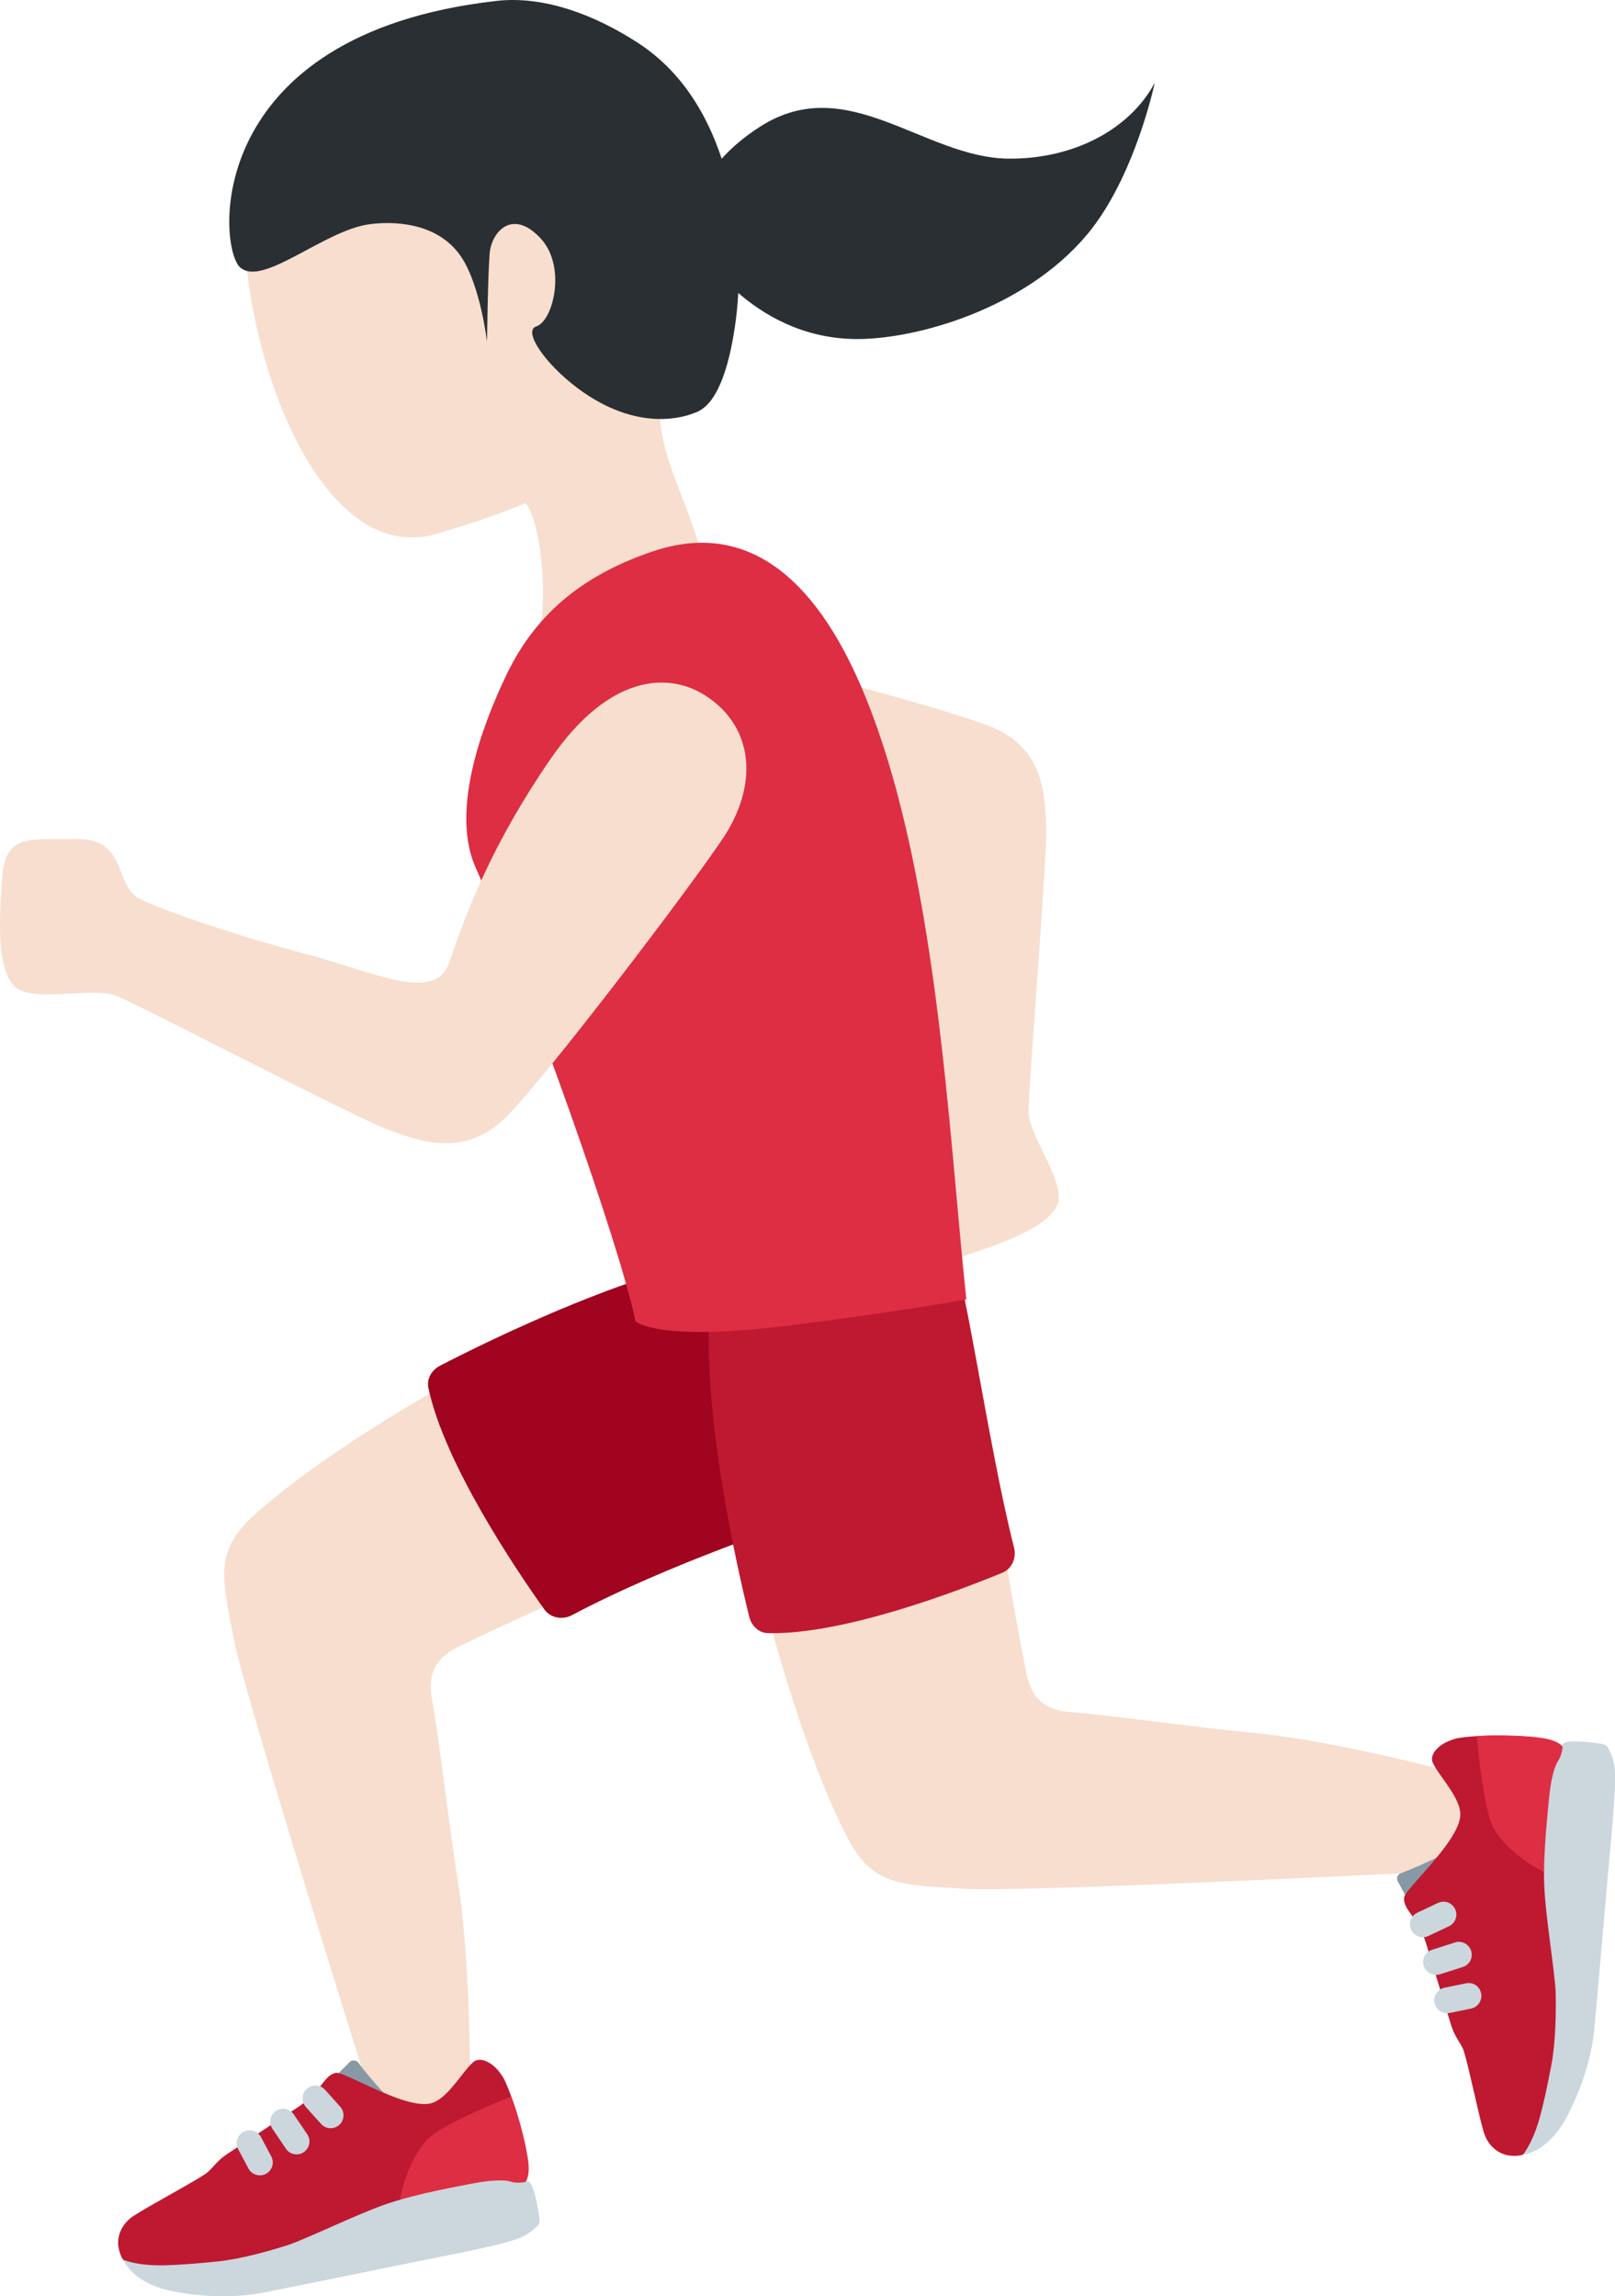 <?xml version="1.0" encoding="UTF-8" standalone="no"?>
<svg
   xmlns:dc="http://purl.org/dc/elements/1.1/"
   xmlns:cc="http://creativecommons.org/ns#"
   xmlns:rdf="http://www.w3.org/1999/02/22-rdf-syntax-ns#"
   xmlns:svg="http://www.w3.org/2000/svg"
   xmlns="http://www.w3.org/2000/svg"
   xmlns:sodipodi="http://sodipodi.sourceforge.net/DTD/sodipodi-0.dtd"
   xmlns:inkscape="http://www.inkscape.org/namespaces/inkscape"
   viewBox="0 0 25.066 35.638"
   id="svg2"
   version="1.1"
   inkscape:version="0.91 r13725"
   sodipodi:docname="1f3c3-1f3fb-200d-2640-fe0f.svg"
   width="25.066"
   height="35.638">
  <defs
     id="defs38" />
  <sodipodi:namedview
     pagecolor="#ffffff"
     bordercolor="#666666"
     borderopacity="1"
     objecttolerance="10"
     gridtolerance="10"
     guidetolerance="10"
     inkscape:pageopacity="0"
     inkscape:pageshadow="2"
     inkscape:window-width="640"
     inkscape:window-height="480"
     id="namedview36"
     showgrid="false"
     inkscape:zoom="6.5555556"
     inkscape:cx="11.746895"
     inkscape:cy="17.909026"
     inkscape:window-x="0"
     inkscape:window-y="0"
     inkscape:window-maximized="0"
     inkscape:current-layer="svg2" />
  <path
     d="m 7.23,21.308 c -0.58,0.32 -2.256,1.279 -3.282,2.204 -0.596,0.537 -0.518,0.928 -0.329,1.871 l 0.017,0.085 c 0.186,0.932 2.106,7.039 2.483,8.232 l 1.168,-0.291 c 0.014,-0.621 0.043,-2.801 -0.18,-4.205 -0.074,-0.47 -0.149,-1.036 -0.217,-1.549 -0.07,-0.532 -0.138,-1.035 -0.184,-1.273 -0.077,-0.396 0.05,-0.65 0.411,-0.825 0.772,-0.374 1.437,-0.671 1.764,-0.814 l -1.651,-3.435 z m 10.673,5.408 c -0.533,-0.065 -1.037,-0.128 -1.278,-0.143 -0.403,-0.025 -0.618,-0.212 -0.695,-0.606 -0.168,-0.842 -0.288,-1.56 -0.345,-1.912 l -3.74,0.733 c 0.164,0.643 0.671,2.505 1.308,3.732 0.369,0.711 0.767,0.734 1.726,0.789 l 0.088,0.005 c 0.95,0.057 7.342,-0.266 8.593,-0.33 l 0.013,-1.205 c -0.597,-0.169 -2.699,-0.746 -4.114,-0.885 -0.476,-0.044 -1.042,-0.114 -1.556,-0.178 z"
     id="path4"
     inkscape:connector-curvature="0"
     style="fill:#f7dece" />
  <path
     d="m 21.857,29.499 -0.166,-0.306 c -0.021,-0.049 0.003,-0.106 0.054,-0.123 0.16,-0.055 0.483,-0.203 0.596,-0.262 -0.098,0.224 -0.21,0.582 -0.335,0.69 -0.048,0.041 -0.124,0.059 -0.149,10e-4 z"
     id="path6"
     inkscape:connector-curvature="0"
     style="fill:#8899a6" />
  <path
     d="m 24.277,27.125 c -0.13,-0.104 -0.427,-0.155 -0.613,-0.173 -0.129,-0.013 -0.464,-0.023 -0.746,-0.007 -0.127,0.007 -0.272,0.023 -0.331,0.04 -0.185,0.054 -0.266,0.131 -0.31,0.185 -0.053,0.065 -0.058,0.134 -0.046,0.169 0.049,0.143 0.284,0.39 0.386,0.625 0.034,0.078 0.054,0.155 0.047,0.226 -0.025,0.258 -0.354,0.633 -0.6,0.911 -0.148,0.167 -0.266,0.299 -0.271,0.35 -0.005,0.055 0.01,0.102 0.035,0.148 l 0,0.002 c 0.067,0.123 0.214,0.251 0.314,0.587 0.065,0.217 0.369,1.205 0.369,1.205 0.073,0.252 0.17,0.313 0.211,0.449 0.085,0.277 0.235,1.021 0.309,1.256 0.074,0.235 0.253,0.336 0.39,0.355 0.138,0.019 0.217,-0.013 0.217,-0.013 0,0 0.322,-0.145 0.535,-1.352 0.154,-0.872 0.018,-1.007 -0.098,-2.317 -0.114,-1.312 0.202,-2.646 0.202,-2.646 z"
     id="path8"
     inkscape:connector-curvature="0"
     style="fill:#be1931" />
  <path
     d="m 24.008,29.073 c -0.219,-0.09 -0.72,-0.42 -0.86,-0.775 -0.127,-0.321 -0.213,-1.188 -0.229,-1.353 0.269,-0.024 0.682,-0.006 0.815,0.006 0.175,0.017 0.377,0.031 0.498,0.134 l 0.046,0.04 c -0.001,0 -0.215,1.376 -0.27,1.948 z"
     id="path10"
     inkscape:connector-curvature="0"
     style="fill:#dd2e44" />
  <path
     d="m 22.084,30.066 c -0.075,0 -0.146,-0.042 -0.181,-0.115 -0.048,-0.1 -0.005,-0.219 0.095,-0.266 l 0.319,-0.151 c 0.104,-0.048 0.22,-0.004 0.267,0.095 0.047,0.1 0.005,0.219 -0.095,0.266 l -0.319,0.151 c -0.028,0.014 -0.058,0.02 -0.086,0.02 z m 0.204,0.584 c -0.085,0 -0.163,-0.054 -0.19,-0.139 -0.034,-0.105 0.024,-0.218 0.13,-0.251 l 0.354,-0.113 c 0.1,-0.035 0.217,0.024 0.251,0.13 0.034,0.105 -0.024,0.218 -0.13,0.251 l -0.354,0.113 c -0.02,0.006 -0.04,0.009 -0.061,0.009 z m 0.172,0.595 c -0.094,0 -0.177,-0.065 -0.196,-0.16 -0.021,-0.108 0.048,-0.214 0.156,-0.236 l 0.332,-0.068 c 0.114,-0.023 0.214,0.048 0.236,0.156 0.021,0.108 -0.048,0.214 -0.156,0.236 l -0.332,0.068 c -0.014,0.002 -0.027,0.004 -0.04,0.004 z m 2.59,-3.873 c -0.006,-0.027 -0.025,-0.128 -0.095,-0.252 -0.023,-0.042 -0.077,-0.055 -0.131,-0.061 -0.067,-0.009 -0.56,-0.08 -0.569,0.02 0,0 -0.002,0.148 -0.072,0.25 -0.07,0.102 -0.118,0.352 -0.136,0.539 -0.018,0.186 -0.098,0.887 -0.08,1.379 0.018,0.492 0.17,1.383 0.178,1.68 0.007,0.297 0,0.759 -0.063,1.101 -0.063,0.342 -0.131,0.646 -0.183,0.834 -0.067,0.242 -0.157,0.439 -0.26,0.578 0,0 0.389,-0.026 0.687,-0.602 0.235,-0.454 0.367,-0.891 0.416,-1.317 0.004,-0.032 0.105,-1.168 0.154,-1.736 0.035,-0.415 0.095,-1.078 0.095,-1.078 0.075,-0.786 0.093,-1.185 0.059,-1.335 z"
     id="path12"
     inkscape:connector-curvature="0"
     style="fill:#ccd6dd" />
  <path
     d="m 5.185,32.245 0.246,-0.246 c 0.041,-0.034 0.102,-0.027 0.134,0.017 0.098,0.138 0.332,0.406 0.421,0.497 -0.243,-0.03 -0.618,-0.036 -0.757,-0.125 -0.054,-0.035 -0.093,-0.103 -0.044,-0.143 z"
     id="path14"
     inkscape:connector-curvature="0"
     style="fill:#8899a6" />
  <path
     d="m 8.148,33.891 c 0.063,-0.154 0.027,-0.453 -0.008,-0.637 -0.025,-0.127 -0.11,-0.452 -0.205,-0.717 -0.043,-0.119 -0.099,-0.254 -0.132,-0.306 -0.104,-0.162 -0.201,-0.217 -0.266,-0.244 -0.077,-0.033 -0.145,-0.018 -0.175,0.004 -0.123,0.088 -0.294,0.383 -0.489,0.548 -0.065,0.055 -0.133,0.095 -0.204,0.109 -0.254,0.049 -0.707,-0.159 -1.044,-0.317 -0.202,-0.094 -0.362,-0.17 -0.412,-0.16 -0.054,0.011 -0.095,0.038 -0.132,0.075 l -0.002,10e-4 10e-4,0 c -0.099,0.099 -0.18,0.277 -0.474,0.468 -0.189,0.123 -1.051,0.696 -1.051,0.696 -0.221,0.141 -0.252,0.252 -0.37,0.33 -0.242,0.16 -0.912,0.515 -1.117,0.653 -0.204,0.138 -0.251,0.338 -0.23,0.475 0.021,0.137 0.074,0.204 0.074,0.204 0,0 0.23,0.268 1.448,0.129 0.88,-0.1 0.97,-0.269 2.194,-0.752 1.224,-0.483 2.594,-0.559 2.594,-0.559 z"
     id="path16"
     inkscape:connector-curvature="0"
     style="fill:#be1931" />
  <path
     d="m 6.204,34.186 c 0.024,-0.236 0.198,-0.809 0.499,-1.045 0.271,-0.212 1.079,-0.542 1.232,-0.604 0.1,0.251 0.2,0.652 0.225,0.783 0.033,0.173 0.078,0.37 0.013,0.516 l -0.025,0.056 c 0,-0.001 -1.38,0.184 -1.944,0.294 z"
     id="path18"
     inkscape:connector-curvature="0"
     style="fill:#dd2e44" />
  <path
     d="m 5.132,33.03 c -0.055,0 -0.109,-0.022 -0.149,-0.067 l -0.236,-0.263 c -0.073,-0.082 -0.066,-0.209 0.016,-0.282 0.083,-0.073 0.207,-0.067 0.283,0.016 l 0.235,0.263 c 0.073,0.082 0.066,0.209 -0.016,0.282 -0.039,0.034 -0.085,0.051 -0.133,0.051 z m -0.529,0.406 c -0.063,0 -0.127,-0.031 -0.165,-0.088 l -0.209,-0.308 c -0.062,-0.092 -0.039,-0.216 0.053,-0.278 0.089,-0.061 0.216,-0.039 0.277,0.053 l 0.209,0.308 c 0.062,0.092 0.039,0.216 -0.053,0.278 -0.033,0.024 -0.072,0.035 -0.112,0.035 z m -0.57,0.325 c -0.071,0 -0.141,-0.038 -0.177,-0.106 l -0.159,-0.299 c -0.052,-0.098 -0.015,-0.219 0.083,-0.271 0.094,-0.052 0.218,-0.016 0.271,0.083 l 0.159,0.299 c 0.052,0.098 0.015,0.219 -0.083,0.271 -0.029,0.016 -0.062,0.023 -0.094,0.023 z m 4.098,0.941 c 0.024,-0.013 0.116,-0.06 0.215,-0.162 0.033,-0.034 0.031,-0.089 0.022,-0.143 -0.011,-0.067 -0.083,-0.559 -0.181,-0.54 0,0 -0.143,0.04 -0.26,0.002 -0.117,-0.038 -0.371,-0.013 -0.555,0.022 -0.184,0.036 -0.878,0.158 -1.345,0.315 -0.467,0.157 -1.277,0.556 -1.56,0.648 -0.283,0.091 -0.728,0.215 -1.074,0.252 -0.346,0.037 -0.657,0.058 -0.851,0.062 -0.251,0.004 -0.466,-0.025 -0.628,-0.085 0,0 0.136,0.366 0.772,0.488 0.502,0.097 0.959,0.099 1.381,0.025 0.032,-0.006 1.15,-0.231 1.708,-0.346 0.408,-0.084 1.06,-0.215 1.06,-0.215 0.774,-0.151 1.162,-0.247 1.296,-0.323 z"
     id="path20"
     inkscape:connector-curvature="0"
     style="fill:#ccd6dd" />
  <path
     d="m 6.831,21.195 c 0.738,-0.382 3.176,-1.588 4.842,-1.76 0.152,-0.016 1.526,3.904 1.341,3.963 -0.763,0.246 -2.681,0.897 -4.134,1.668 -0.154,0.082 -0.338,0.044 -0.433,-0.09 -0.431,-0.605 -1.549,-2.257 -1.798,-3.436 -0.029,-0.138 0.048,-0.276 0.182,-0.345 z"
     id="path22"
     inkscape:connector-curvature="0"
     style="fill:#a0041e" />
  <path
     d="m 11.629,25.093 c -0.196,-0.795 -0.794,-3.411 -0.586,-5.049 0.019,-0.15 3.69,-0.685 3.69,-0.685 0.175,-0.021 0.6,3.084 1.005,4.655 0.043,0.166 -0.033,0.334 -0.181,0.395 -0.667,0.275 -2.474,0.969 -3.643,0.937 -0.136,-0.004 -0.249,-0.11 -0.285,-0.253 z"
     id="path24"
     inkscape:connector-curvature="0"
     style="fill:#be1931" />
  <path
     d="m 8.548,10.974 c -0.114,0.64 0.259,1.431 1.738,1.741 1.479,0.31 2.554,0.273 3.324,0.218 0.653,-0.047 0.563,0.952 0.711,1.998 0.148,1.05 0.241,2.419 0.182,2.633 -0.1,0.361 -0.722,0.479 -0.439,1.123 0.283,0.643 0.329,0.995 0.942,0.79 0.613,-0.205 1.222,-0.427 1.396,-0.759 0.174,-0.332 -0.43,-1.065 -0.439,-1.463 -0.007,-0.294 0.293,-3.972 0.275,-4.405 -0.022,-0.528 -0.035,-1.251 -0.884,-1.582 -0.849,-0.331 -4.108,-1.174 -4.972,-1.342 -0.912,-0.177 -1.683,0.199 -1.834,1.048 z"
     id="path26"
     inkscape:connector-curvature="0"
     style="fill:#f7dece" />
  <path
     d="m 10.242,6.341 c 0.31,-0.401 0.546,-0.872 0.661,-1.455 0.409,-2.083 -0.794,-4.073 -2.688,-4.444 -1.893,-0.372 -4.483,1.029 -4.425,3.151 0.057,2.107 1.229,5.214 2.993,4.69 0.466,-0.138 0.932,-0.29 1.375,-0.474 0.189,0.224 0.325,1.081 0.247,1.815 -0.2,1.87 2.381,2.065 2.579,0.192 0.157,-1.482 -0.768,-2.424 -0.742,-3.475 z"
     id="path28"
     inkscape:connector-curvature="0"
     style="fill:#f7dece" />
  <path
     d="m 15.65,2.462 c -1.311,-0.014 -2.496,-1.36 -3.845,-0.501 -0.264,0.168 -0.456,0.337 -0.604,0.503 -0.234,-0.711 -0.636,-1.367 -1.299,-1.798 -0.648,-0.422 -1.443,-0.737 -2.194,-0.652 -4.577,0.516 -4.329,3.826 -3.981,4.136 0.348,0.31 1.299,-0.572 2.002,-0.669 0.328,-0.046 1.041,-0.053 1.419,0.49 0.306,0.44 0.411,1.33 0.411,1.33 0,0 0.012,-1.012 0.041,-1.368 0.027,-0.332 0.356,-0.714 0.801,-0.222 0.387,0.428 0.19,1.268 -0.079,1.356 -0.207,0.068 0.129,0.575 0.648,0.961 0.946,0.704 1.681,0.428 1.786,0.389 0.106,-0.039 0.465,-0.118 0.648,-1.333 0.026,-0.169 0.044,-0.35 0.055,-0.537 0.374,0.324 0.987,0.709 1.827,0.715 0.929,0.007 2.619,-0.466 3.586,-1.621 0.744,-0.889 1.05,-2.355 1.05,-2.355 -0.395,0.738 -1.283,1.187 -2.272,1.176 z"
     id="path30"
     inkscape:connector-curvature="0"
     style="fill:#292f33" />
  <path
     d="m 13.371,10.668 c -0.728,-1.703 -1.783,-2.597 -3.229,-2.114 -1.285,0.43 -1.922,1.151 -2.301,1.96 -0.184,0.393 -0.901,1.933 -0.466,2.933 0.851,1.956 2.243,5.863 2.488,7.059 0,0 0.322,0.326 2.403,0.064 1.823,-0.23 2.732,-0.404 2.732,-0.404 -0.277,-2.594 -0.452,-6.747 -1.627,-9.498 z"
     id="path32"
     inkscape:connector-curvature="0"
     style="fill:#dd2e44" />
  <path
     d="m 10.949,10.796 c -0.577,-0.372 -1.499,-0.331 -2.404,0.983 -0.905,1.314 -1.308,2.376 -1.568,3.148 -0.221,0.655 -1.157,0.16 -2.236,-0.122 -1.083,-0.284 -2.455,-0.752 -2.639,-0.897 -0.311,-0.245 -0.172,-0.898 -0.914,-0.886 -0.742,0.013 -1.103,-0.086 -1.153,0.595 -0.05,0.681 -0.083,1.364 0.17,1.669 0.253,0.305 1.212,0.016 1.604,0.169 0.289,0.113 3.749,1.905 4.178,2.064 0.524,0.194 1.233,0.476 1.901,-0.216 0.668,-0.692 2.819,-3.522 3.335,-4.296 0.543,-0.814 0.491,-1.718 -0.274,-2.211 z"
     id="path34"
     inkscape:connector-curvature="0"
     style="fill:#f7dece" />
</svg>
